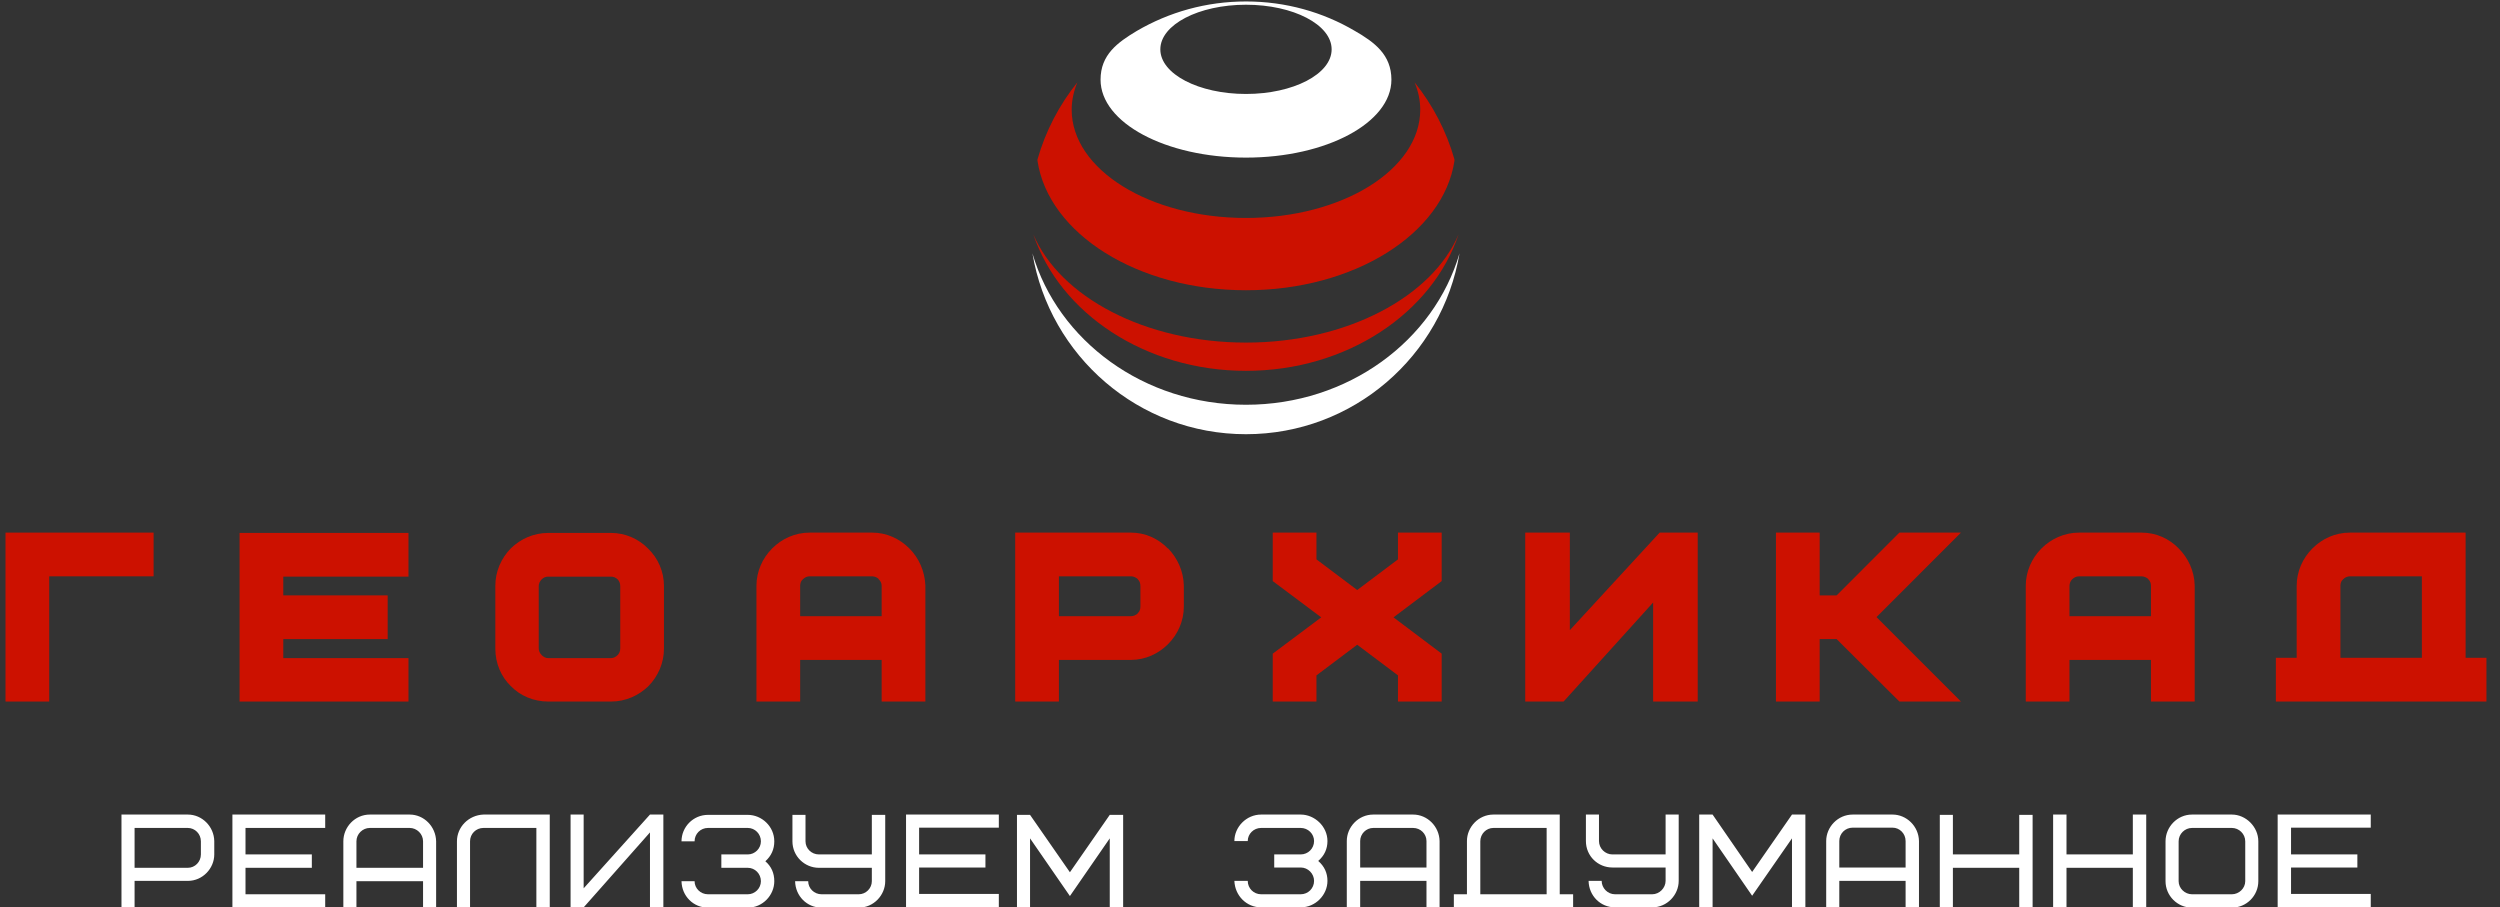 <svg width="113" height="41" viewBox="0 0 113 41" fill="none" xmlns="http://www.w3.org/2000/svg">
	<rect x="0" y="0" width="113" height="41" fill="#333333" stroke="none"/>
	<path fill-rule="evenodd" clip-rule="evenodd" d="M102.869 31.71V29.734H103.81V26.48C103.81 25.835 104.079 25.23 104.523 24.787C104.953 24.357 105.544 24.074 106.216 24.074H111.446V29.734H112.387V31.71H102.869ZM105.907 26.185C105.827 26.252 105.786 26.36 105.786 26.48V29.734H109.469V26.05H106.216C106.095 26.05 105.988 26.104 105.907 26.185Z" fill="#CC1100" />
	<path fill-rule="evenodd" clip-rule="evenodd" d="M98.474 24.787C98.904 25.217 99.186 25.808 99.2 26.467V26.48V31.71H97.224V29.828H93.54V31.71H91.564V26.48C91.564 25.835 91.833 25.23 92.277 24.787C92.707 24.357 93.312 24.074 93.971 24.074H96.794C97.452 24.074 98.044 24.343 98.474 24.787ZM97.103 26.171C97.022 26.104 96.915 26.05 96.794 26.05H93.971C93.85 26.05 93.742 26.104 93.662 26.185C93.594 26.252 93.54 26.36 93.54 26.48V27.852H97.224V26.48C97.224 26.36 97.183 26.252 97.103 26.185V26.171Z" fill="#CC1100" />
	<path d="M86.054 24.074H88.635L84.817 27.892L88.635 31.71H85.852L83.016 28.887H82.249V31.71H80.273V24.074H82.249V26.911H83.016L85.852 24.074H86.054Z" fill="#CC1100" />
	<path d="M70.433 31.71H68.94V24.074H70.957V28.483L75.016 24.074H76.737V31.71H74.721V27.233L70.674 31.71H70.433Z" fill="#CC1100" />
	<path d="M63.188 25.284V24.074H65.164V26.265L62.986 27.905L65.164 29.545V31.71H63.188V30.527L61.346 29.142L59.504 30.527V31.71H57.528V29.545L59.719 27.905L57.528 26.265V24.074H59.504V25.284L61.346 26.669L63.188 25.284Z" fill="#CC1100" />
	<path fill-rule="evenodd" clip-rule="evenodd" d="M52.796 24.787C53.213 25.217 53.495 25.808 53.509 26.467V26.48V27.421C53.509 28.067 53.24 28.672 52.796 29.115C52.366 29.545 51.775 29.828 51.116 29.828H47.863V31.71H45.887V24.074H51.116C51.761 24.074 52.353 24.343 52.783 24.787H52.796ZM51.425 27.717C51.506 27.65 51.546 27.542 51.546 27.421V26.48C51.546 26.36 51.506 26.252 51.425 26.185V26.171C51.344 26.104 51.237 26.05 51.129 26.05H47.863V27.852H51.129C51.237 27.852 51.344 27.798 51.425 27.731V27.717Z" fill="#CC1100" />
	<path fill-rule="evenodd" clip-rule="evenodd" d="M41.101 24.787C41.531 25.217 41.8 25.808 41.827 26.467V26.48V31.71H39.851V29.828H36.167V31.71H34.191V26.48C34.191 25.835 34.46 25.23 34.904 24.787C35.334 24.357 35.925 24.074 36.598 24.074H39.421C40.066 24.074 40.657 24.343 41.101 24.787ZM39.716 26.171C39.649 26.104 39.542 26.05 39.421 26.05H36.584C36.477 26.05 36.369 26.104 36.288 26.185C36.208 26.252 36.167 26.36 36.167 26.48V27.852H39.851V26.48C39.851 26.36 39.797 26.252 39.716 26.185V26.171Z" fill="#CC1100" />
	<path fill-rule="evenodd" clip-rule="evenodd" d="M29.298 24.8C29.742 25.23 30.011 25.835 30.011 26.481V29.317C30.011 29.976 29.742 30.567 29.312 31.011C28.868 31.441 28.276 31.71 27.618 31.71H24.782C24.123 31.71 23.518 31.454 23.088 31.011C22.644 30.581 22.389 29.976 22.389 29.317V26.481C22.389 25.822 22.657 25.23 23.088 24.787C23.531 24.357 24.123 24.088 24.782 24.088H27.618C28.263 24.088 28.868 24.357 29.298 24.8ZM27.914 29.613C27.994 29.532 28.035 29.425 28.035 29.317V26.481C28.035 26.373 27.994 26.266 27.914 26.185C27.833 26.104 27.725 26.064 27.618 26.064H24.782C24.66 26.064 24.566 26.104 24.486 26.185C24.405 26.266 24.351 26.373 24.351 26.481V29.317C24.351 29.425 24.405 29.532 24.486 29.613C24.566 29.694 24.66 29.747 24.782 29.747H27.618C27.725 29.747 27.833 29.694 27.914 29.613Z" fill="#CC1100" />
	<path d="M17.953 26.064H12.804V26.911H17.523V28.887H12.804V29.747H18.463V31.71H10.828V24.088H18.463V26.064H17.953Z" fill="#CC1100" />
	<path d="M6.943 24.599V26.05H2.225V31.71H0.249V24.074H6.943V24.599Z" fill="#CC1100" />
	<path fill-rule="evenodd" clip-rule="evenodd" d="M51.385 1.397C52.837 0.55 54.517 0.066 56.319 0.066C58.12 0.066 59.8 0.55 61.239 1.397C62.126 1.908 62.892 2.473 62.892 3.602C62.892 5.551 59.948 7.124 56.319 7.124C52.689 7.124 49.745 5.551 49.745 3.602C49.745 2.473 50.511 1.921 51.385 1.397ZM60.19 2.231C60.19 1.115 58.456 0.214 56.319 0.214C54.181 0.214 52.447 1.115 52.447 2.231C52.447 3.346 54.181 4.247 56.319 4.247C58.456 4.247 60.19 3.346 60.19 2.231Z" fill="#fff" />
	<path d="M56.318 9.852C51.962 9.852 48.44 7.661 48.44 4.959C48.44 4.529 48.535 4.112 48.696 3.723C47.876 4.744 47.258 5.927 46.895 7.204C46.895 7.231 46.895 7.254 46.895 7.272C47.392 10.565 51.425 13.119 56.318 13.119C61.211 13.119 65.244 10.565 65.741 7.272C65.741 7.254 65.741 7.231 65.741 7.204C65.378 5.927 64.76 4.744 63.94 3.723C64.101 4.112 64.195 4.529 64.195 4.959C64.195 7.661 60.673 9.852 56.318 9.852Z" fill="#CC1100" />
	<path d="M56.318 15.485C51.761 15.485 47.902 13.415 46.706 10.592C47.902 14.154 51.761 16.762 56.318 16.762C60.875 16.762 64.733 14.154 65.929 10.592C64.733 13.415 60.875 15.485 56.318 15.485Z" fill="#CC1100" />
	<path d="M56.318 18.295C51.707 18.295 47.822 15.405 46.666 11.453C47.446 16.091 51.465 19.626 56.318 19.626C61.171 19.626 65.19 16.091 65.97 11.453C64.814 15.405 60.929 18.295 56.318 18.295Z" fill="#fff" />
	<path fill-rule="evenodd" clip-rule="evenodd" d="M103.555 38.62H106.553V39.211H103.555V40.407H107.158V41.013H102.95V36.818H107.158V37.41H103.555V38.62ZM102.076 39.83C102.076 40.488 101.539 41.026 100.88 41.026H99.079C98.42 41.026 97.882 40.488 97.882 39.83V38.028C97.882 37.37 98.42 36.818 99.079 36.818H100.88C101.512 36.818 102.076 37.37 102.076 38.028V39.83ZM101.485 38.028C101.485 37.692 101.203 37.423 100.88 37.423H99.079C98.756 37.423 98.474 37.692 98.474 38.028V39.83C98.474 40.152 98.756 40.421 99.079 40.421H100.88C101.203 40.421 101.485 40.152 101.485 39.83V38.028ZM93.406 38.62H96.404V36.818H97.009V41.026H96.404V39.225H93.406V41.026H92.801V36.818H93.406V38.62ZM88.271 38.62H91.269V36.832H91.874V41.026H91.269V39.225H88.271V41.026H87.679V36.832H88.271V38.62ZM86.738 41.013H86.133V39.816H83.136V41.013H82.544V38.015C82.544 37.383 83.069 36.818 83.741 36.818H85.542C86.174 36.818 86.725 37.343 86.738 38.015V41.013ZM83.741 37.41C83.405 37.41 83.136 37.679 83.136 38.015V39.211H86.133V38.015C86.133 37.679 85.865 37.41 85.542 37.41H83.741ZM77.409 37.894V41.013H76.804V36.818H77.409L79.197 39.413L80.998 36.818H81.603V41.013H80.998V37.894L79.197 40.488L77.409 37.894ZM74.68 40.421C75.003 40.421 75.285 40.139 75.285 39.816V39.211H72.879C72.234 39.211 71.683 38.7 71.683 38.015V36.818H72.274V38.015C72.274 38.351 72.556 38.62 72.879 38.62H75.285V36.818H75.877V39.816C75.877 40.448 75.353 41.013 74.68 41.013H73C72.341 41.013 71.817 40.488 71.804 39.816H72.395C72.395 40.139 72.664 40.421 73 40.421H74.68ZM65.714 40.421H66.306V38.015C66.306 37.383 66.83 36.818 67.502 36.818H70.5V40.421H71.105V41.013H65.714V40.421ZM66.91 40.421H69.908V37.423H67.502C67.179 37.423 66.91 37.692 66.91 38.028V40.421ZM65.069 41.013H64.477V39.816H61.48V41.013H60.875V38.015C60.875 37.383 61.399 36.818 62.071 36.818H63.873C64.518 36.818 65.055 37.356 65.069 38.015V41.013ZM62.071 37.423C61.749 37.423 61.48 37.692 61.48 38.015V39.211H64.477V38.015C64.477 37.692 64.209 37.423 63.873 37.423H62.071ZM57.595 38.62H58.791C59.127 38.62 59.396 38.351 59.396 38.015C59.396 37.692 59.127 37.423 58.791 37.423H57.003C56.667 37.423 56.398 37.692 56.398 38.015H55.794C55.794 37.383 56.331 36.818 57.003 36.818H58.791C59.423 36.818 60.001 37.356 60.001 38.015C60.001 38.373 59.862 38.673 59.584 38.915C59.862 39.157 60.001 39.458 60.001 39.816C60.001 40.448 59.463 41.013 58.791 41.013H57.003C56.345 41.013 55.82 40.488 55.794 39.816H56.398C56.398 40.152 56.667 40.421 57.003 40.421H58.791C59.127 40.421 59.396 40.152 59.396 39.816C59.396 39.493 59.127 39.211 58.791 39.211H57.595V38.62ZM46.558 37.894V41.026H45.967V36.832H46.558L48.36 39.426L50.161 36.832H50.766V41.026H50.161V37.894L48.36 40.502L46.558 37.894ZM41.544 38.62H44.542V39.211H41.544V40.407H45.147V41.013H40.953V36.818H45.147V37.41H41.544V38.62ZM38.816 40.421C39.138 40.421 39.407 40.152 39.407 39.83V39.225H37.014C36.369 39.225 35.818 38.7 35.818 38.028V36.832H36.409V38.028C36.409 38.351 36.678 38.62 37.014 38.62H39.407V36.832H40.012V39.83C40.012 40.461 39.488 41.026 38.816 41.026H37.135C36.476 41.026 35.952 40.502 35.939 39.83H36.53C36.53 40.152 36.799 40.421 37.135 40.421H38.816ZM32.605 38.62H33.801C34.124 38.62 34.393 38.351 34.393 38.028C34.393 37.692 34.124 37.423 33.801 37.423H32C31.664 37.423 31.395 37.692 31.395 38.028H30.804C30.804 37.383 31.328 36.832 32 36.832H33.801C34.433 36.832 34.998 37.356 34.998 38.028C34.998 38.387 34.863 38.687 34.594 38.929C34.863 39.162 34.998 39.462 34.998 39.83C34.998 40.461 34.474 41.026 33.801 41.026H32C31.341 41.026 30.817 40.502 30.804 39.83H31.395C31.395 40.152 31.664 40.421 32 40.421H33.801C34.124 40.421 34.393 40.152 34.393 39.83C34.393 39.493 34.124 39.225 33.801 39.225H32.605V38.62ZM25.79 36.818H26.381V40.152L29.379 36.818H29.984V41.013H29.379V37.625L26.381 41.013H25.79V36.818ZM24.849 36.818V41.026H24.244V37.423H21.851C21.515 37.423 21.246 37.692 21.246 38.028V41.026H20.654V38.028C20.654 37.383 21.179 36.845 21.851 36.818H24.849ZM19.713 41.026H19.122V39.83H16.111V41.026H15.519V38.028C15.519 37.383 16.044 36.818 16.716 36.818H18.517C19.162 36.818 19.7 37.356 19.713 38.028V41.026ZM16.716 37.423C16.393 37.423 16.111 37.692 16.111 38.028V39.225H19.122V38.028C19.122 37.692 18.84 37.423 18.517 37.423H16.716ZM11.097 38.62H14.095V39.225H11.097V40.421H14.699V41.026H10.505V36.818H14.699V37.423H11.097V38.62ZM9.685 38.62C9.685 39.252 9.161 39.816 8.489 39.816H6.083V41.013H5.491V36.818H8.489C9.134 36.818 9.672 37.356 9.685 38.015V38.62ZM9.08 38.028C9.08 37.692 8.812 37.423 8.489 37.423H6.083V39.225H8.489C8.812 39.225 9.08 38.956 9.08 38.62V38.028Z" fill="#fff" />
</svg>
